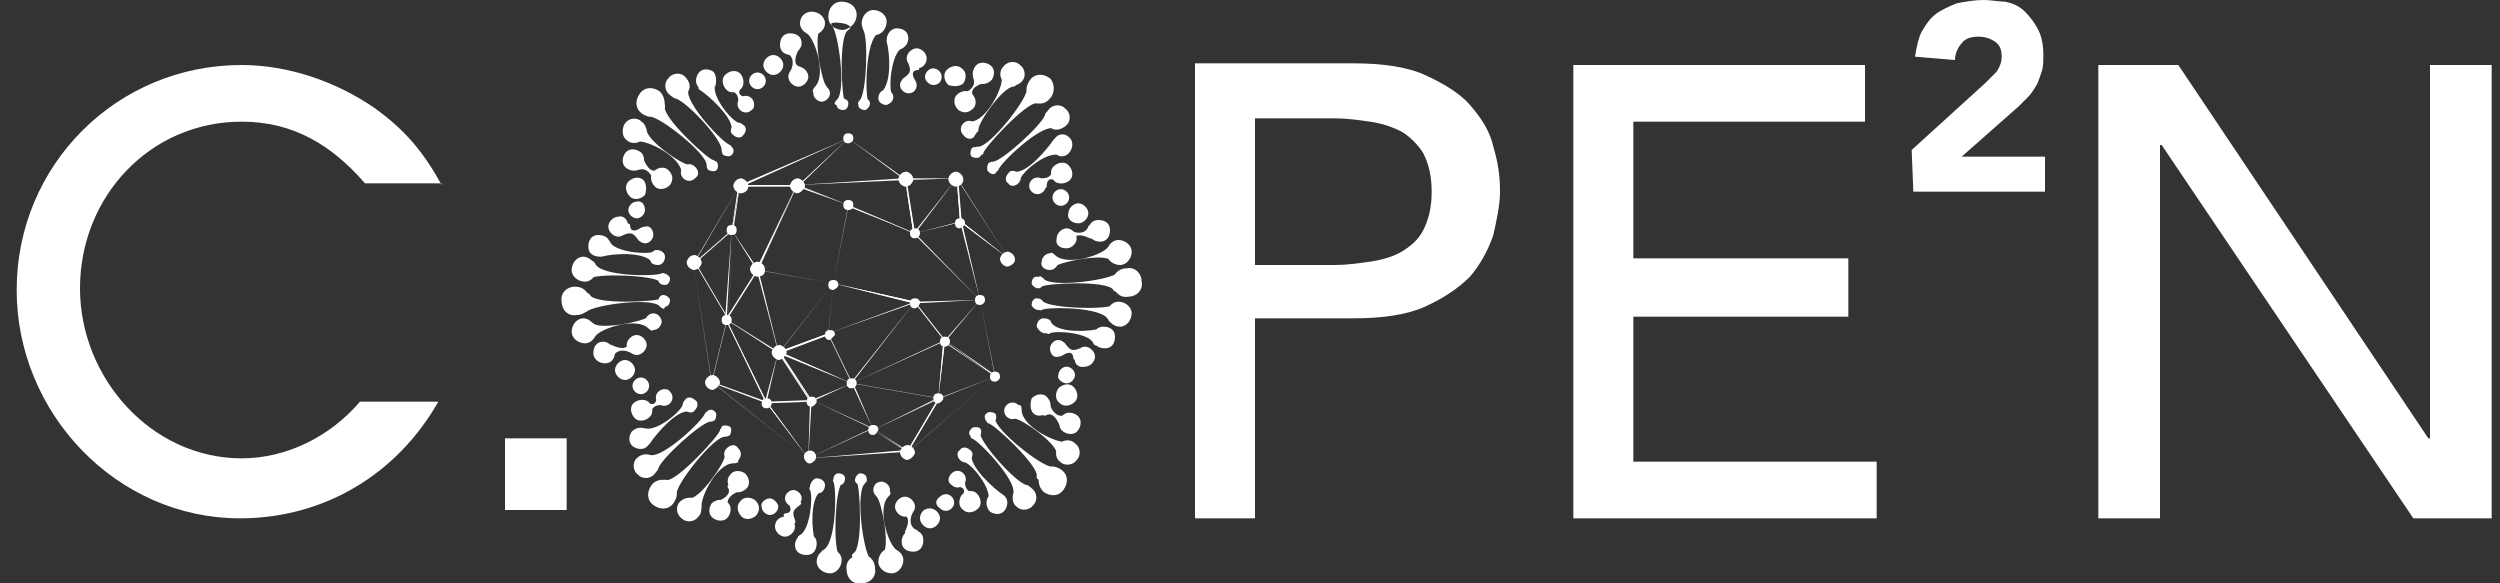 <?xml version="1.0" encoding="utf-8"?>
<!-- Generator: Adobe Illustrator 24.0.2, SVG Export Plug-In . SVG Version: 6.00 Build 0)  -->
<svg version="1.1" id="Layer_1" xmlns="http://www.w3.org/2000/svg" xmlns:xlink="http://www.w3.org/1999/xlink" x="0px" y="0px"
	 viewBox="0 0 150 35" style="enable-background:new 0 0 150 35;" xml:space="preserve">
<rect x="0" y="0" width="150" height="35" fill="#333333" stroke="none"/>
<style type="text/css">
	.st0{fill:#FFFFFF;}
</style>
<path class="st0" d="M50.6,1.8c-0.5,0-0.9-0.3-0.9-0.8c0-0.5,0.3-0.9,0.8-0.9c0.5,0,0.9,0.3,0.9,0.8C51.4,1.3,51.1,1.7,50.6,1.8z
	 M53.2,1.3c0-0.4-0.4-0.7-0.8-0.7c-0.4,0-0.7,0.4-0.7,0.8c0,0.4,0.4,0.7,0.8,0.7C52.9,2.1,53.2,1.7,53.2,1.3z M49.5,1.4
	c0-0.4-0.4-0.7-0.8-0.7C48.3,0.7,48,1,48,1.4c0,0.4,0.4,0.7,0.8,0.7C49.1,2.1,49.5,1.8,49.5,1.4z M54.5,2.3c0-0.4-0.3-0.6-0.7-0.6
	c-0.3,0-0.6,0.3-0.6,0.7c0,0.4,0.3,0.6,0.7,0.6C54.3,2.9,54.5,2.6,54.5,2.3z M48.1,2.6c0-0.4-0.3-0.6-0.7-0.6
	c-0.4,0-0.6,0.3-0.6,0.7c0,0.4,0.3,0.6,0.7,0.6C47.8,3.2,48.1,2.9,48.1,2.6z M55.6,3.5c0-0.3-0.3-0.6-0.6-0.6
	c-0.3,0-0.6,0.3-0.6,0.6c0,0.3,0.3,0.6,0.6,0.6C55.4,4.1,55.6,3.8,55.6,3.5z M47,3.9c0-0.3-0.3-0.6-0.6-0.6c-0.3,0-0.6,0.3-0.6,0.6
	c0,0.3,0.3,0.6,0.6,0.6C46.7,4.5,47,4.2,47,3.9z M48.5,4.6c0-0.3-0.3-0.6-0.6-0.6c-0.3,0-0.6,0.3-0.6,0.6c0,0.3,0.3,0.6,0.6,0.6
	C48.2,5.2,48.5,4.9,48.5,4.6z M56.5,4.6c0-0.3-0.3-0.5-0.5-0.5c-0.3,0-0.5,0.3-0.5,0.5c0,0.3,0.3,0.5,0.5,0.5
	C56.3,5.1,56.5,4.9,56.5,4.6z M49.8,5.6c0-0.3-0.3-0.5-0.5-0.5c-0.3,0-0.5,0.3-0.5,0.5c0,0.3,0.3,0.5,0.5,0.5
	C49.5,6.1,49.8,5.9,49.8,5.6z M55,5.1c0-0.3-0.3-0.5-0.5-0.5c-0.3,0-0.5,0.3-0.5,0.5c0,0.3,0.3,0.5,0.5,0.5C54.8,5.6,55,5.4,55,5.1z
	 M53.6,5.8c0-0.2-0.2-0.4-0.5-0.4c-0.2,0-0.4,0.2-0.4,0.5c0,0.2,0.2,0.4,0.5,0.4C53.4,6.2,53.6,6.1,53.6,5.8z M50.9,6.2
	c0-0.2-0.2-0.3-0.4-0.3c-0.2,0-0.3,0.2-0.3,0.4s0.2,0.3,0.4,0.3S50.9,6.4,50.9,6.2z M52.2,6.2c0-0.2-0.2-0.3-0.4-0.3
	c-0.2,0-0.3,0.2-0.3,0.4s0.2,0.3,0.4,0.3C52,6.6,52.2,6.4,52.2,6.2z M47.2,3.2c0.5,0.2,0.4,0.8,0.2,1.1C47.2,4.5,48.4,4.1,48,4
	c-0.5-0.1-0.2-0.8-0.1-1C48.1,2.7,46.7,3,47.2,3.2z M48.4,2c0.5,0.3,1.2,2.5,0.5,3.2c-0.6,0.7,1,0.3,0.7,0c-0.3-0.3-0.8-2.9-0.4-3.4
	C49.7,1.4,48,1.8,48.4,2z M49.9,1.5c0.4,0.4,0.9,4,0.3,4.5c-0.5,0.5,0.7,0.3,0.5,0.1c-0.2-0.2-0.4-4,0.2-4.3
	C51.5,1.4,49.6,1.2,49.9,1.5z M51.8,1.8C52.1,2.3,52,5.5,51.6,6c-0.5,0.5,0.7,0.4,0.5,0.1S51.9,2.4,52.7,2
	C53.5,1.7,51.4,1.1,51.8,1.8z M53.2,2.5c0.2,0.7,0.3,2.5-0.3,3c-0.6,0.5,0.9,0.5,0.6,0.1c-0.2-0.4,0-2.4,0.6-2.7
	C54.7,2.6,53.1,2,53.2,2.5z M54.5,3.8c0.2,0.5,0.1,0.6-0.3,0.9s0.9,0.3,0.7,0.1c-0.2-0.3-0.2-0.6,0.2-0.6
	C55.4,4.1,54.3,3.2,54.5,3.8z M50.8,34.2c0,0.5,0.4,0.9,0.9,0.8c0.5,0,0.9-0.4,0.8-0.9c0-0.5-0.4-0.9-0.9-0.8
	C51.1,33.3,50.7,33.7,50.8,34.2z M49,33.7c0,0.4,0.4,0.7,0.8,0.7c0.4,0,0.7-0.4,0.7-0.8c0-0.4-0.4-0.7-0.8-0.7
	C49.3,33,49,33.3,49,33.7z M52.7,33.7c0,0.4,0.4,0.7,0.8,0.7c0.4,0,0.7-0.4,0.7-0.8c0-0.4-0.4-0.7-0.8-0.7
	C53,32.9,52.7,33.3,52.7,33.7z M47.7,32.7c0,0.4,0.3,0.6,0.7,0.6c0.4,0,0.6-0.3,0.6-0.7c0-0.4-0.3-0.6-0.7-0.6
	C47.9,32.1,47.7,32.4,47.7,32.7z M54.1,32.5c0,0.4,0.3,0.6,0.7,0.6c0.4,0,0.6-0.3,0.6-0.7c0-0.4-0.3-0.6-0.7-0.6
	C54.4,31.8,54.1,32.1,54.1,32.5z M46.5,31.6c0,0.3,0.3,0.6,0.6,0.6c0.3,0,0.6-0.3,0.6-0.6c0-0.3-0.3-0.6-0.6-0.6
	S46.5,31.2,46.5,31.6z M55.2,31.1c0,0.3,0.3,0.6,0.6,0.6c0.3,0,0.6-0.3,0.6-0.6c0-0.3-0.3-0.6-0.6-0.6
	C55.4,30.5,55.2,30.8,55.2,31.1z M53.7,30.4c0,0.3,0.3,0.6,0.6,0.6c0.3,0,0.6-0.3,0.6-0.6c0-0.3-0.3-0.6-0.6-0.6
	S53.7,30.1,53.7,30.4z M45.7,30.4c0,0.3,0.3,0.5,0.5,0.5c0.3,0,0.5-0.3,0.5-0.5s-0.3-0.5-0.5-0.5C45.9,29.9,45.6,30.2,45.7,30.4z
	 M52.4,29.4c0,0.3,0.3,0.5,0.5,0.5c0.3,0,0.5-0.3,0.5-0.5c0-0.3-0.3-0.5-0.5-0.5C52.6,28.9,52.4,29.1,52.4,29.4z M47.1,29.9
	c0,0.3,0.3,0.5,0.5,0.5c0.3,0,0.5-0.3,0.5-0.5c0-0.3-0.3-0.5-0.5-0.5C47.4,29.4,47.1,29.6,47.1,29.9z M48.6,29.2
	c0,0.2,0.2,0.4,0.5,0.4c0.2,0,0.4-0.2,0.4-0.5c0-0.2-0.2-0.4-0.5-0.4C48.8,28.7,48.6,29,48.6,29.2z M51.3,28.8
	c0,0.2,0.2,0.3,0.4,0.3c0.2,0,0.3-0.2,0.3-0.4c0-0.2-0.2-0.3-0.4-0.3C51.5,28.4,51.3,28.6,51.3,28.8z M50,28.8
	c0,0.2,0.2,0.3,0.4,0.3s0.3-0.2,0.3-0.4c0-0.2-0.2-0.3-0.4-0.3C50.1,28.4,50,28.6,50,28.8z M55,31.8c-0.5-0.2-0.4-0.8-0.2-1.1
	c0.2-0.3-1.1,0.1-0.6,0.2c0.5,0.1,0.2,0.8,0.1,1S55.4,32,55,31.8z M53.8,33c-0.5-0.3-1.2-2.5-0.5-3.2c0.6-0.6-1-0.3-0.7,0
	c0.3,0.3,0.8,2.9,0.4,3.4C52.5,33.6,54.1,33.2,53.8,33z M52.2,33.5c-0.4-0.4-0.9-4-0.3-4.5c0.5-0.5-0.7-0.3-0.5-0.1
	c0.2,0.2,0.4,4-0.2,4.3C50.7,33.6,52.6,33.8,52.2,33.5z M50.3,33.2c-0.3-0.5-0.2-3.7,0.2-4.2c0.5-0.5-0.7-0.4-0.5-0.1
	c0.2,0.3,0.2,3.7-0.6,4.1C48.7,33.4,50.8,33.9,50.3,33.2z M48.9,32.5c-0.2-0.7-0.3-2.5,0.3-3c0.6-0.5-0.9-0.5-0.6-0.1
	c0.2,0.4,0,2.4-0.6,2.7C47.4,32.4,49.1,33,48.9,32.5z M47.7,31.2c-0.2-0.5-0.1-0.6,0.3-0.9c0.4-0.3-0.9-0.3-0.7-0.1
	c0.2,0.3,0.2,0.6-0.2,0.6C46.7,31,47.9,31.8,47.7,31.2z M34.5,17.2c-0.5,0-0.9,0.4-0.8,0.9c0,0.5,0.4,0.9,0.9,0.8
	c0.5,0,0.9-0.4,0.8-0.9C35.3,17.5,35,17.2,34.5,17.2z M35,15.4c-0.4,0-0.7,0.4-0.7,0.8c0,0.4,0.4,0.7,0.8,0.7c0.4,0,0.7-0.4,0.7-0.8
	C35.7,15.7,35.3,15.4,35,15.4z M35,19.1c-0.4,0-0.7,0.4-0.7,0.8c0,0.4,0.4,0.7,0.8,0.7c0.4,0,0.7-0.4,0.7-0.8
	C35.7,19.5,35.4,19.1,35,19.1z M35.9,14.1c-0.4,0-0.6,0.3-0.6,0.7c0,0.4,0.3,0.6,0.7,0.6c0.4,0,0.6-0.3,0.6-0.7
	C36.6,14.3,36.3,14.1,35.9,14.1z M36.2,20.5c-0.4,0-0.6,0.3-0.6,0.7c0,0.3,0.3,0.6,0.7,0.6c0.4,0,0.6-0.3,0.6-0.7
	C36.8,20.8,36.5,20.5,36.2,20.5z M37.1,13c-0.3,0-0.6,0.3-0.6,0.6c0,0.3,0.3,0.6,0.6,0.6c0.3,0,0.6-0.3,0.6-0.6
	C37.7,13.2,37.4,12.9,37.1,13z M37.5,21.6c-0.3,0-0.6,0.3-0.6,0.6c0,0.3,0.3,0.6,0.6,0.6c0.3,0,0.6-0.3,0.6-0.6
	C38.1,21.9,37.8,21.6,37.5,21.6z M38.2,20.1c-0.3,0-0.6,0.3-0.6,0.6c0,0.3,0.3,0.6,0.6,0.6c0.3,0,0.6-0.3,0.6-0.6
	C38.8,20.4,38.5,20.1,38.2,20.1z M38.2,12.1c-0.3,0-0.5,0.3-0.5,0.5c0,0.3,0.3,0.5,0.5,0.5c0.3,0,0.5-0.3,0.5-0.5
	C38.7,12.3,38.5,12,38.2,12.1z M39.2,18.8c-0.3,0-0.5,0.3-0.5,0.5c0,0.3,0.3,0.5,0.5,0.5c0.3,0,0.5-0.3,0.5-0.5
	C39.7,19.1,39.5,18.8,39.2,18.8z M38.7,13.6c-0.3,0-0.5,0.3-0.5,0.5c0,0.3,0.3,0.5,0.5,0.5c0.3,0,0.5-0.3,0.5-0.5
	C39.2,13.8,39,13.5,38.7,13.6z M39.4,15c-0.2,0-0.4,0.2-0.4,0.5s0.2,0.4,0.5,0.4c0.2,0,0.4-0.2,0.4-0.5C39.9,15.2,39.7,15,39.4,15z
	 M39.8,17.7c-0.2,0-0.3,0.2-0.3,0.4c0,0.2,0.2,0.3,0.4,0.3s0.3-0.2,0.3-0.4C40.2,17.9,40,17.7,39.8,17.7z M39.8,16.4
	c-0.2,0-0.3,0.2-0.3,0.4c0,0.2,0.2,0.3,0.4,0.3s0.3-0.2,0.3-0.4C40.2,16.6,40,16.4,39.8,16.4z M36.8,21.4c0.2-0.5,0.8-0.4,1.1-0.2
	c0.3,0.2-0.1-1.1-0.2-0.6s-0.8,0.2-1,0.1C36.4,20.5,36.7,21.9,36.8,21.4z M35.7,20.2c0.3-0.5,2.5-1.2,3.2-0.5c0.6,0.6,0.3-1,0-0.7
	c-0.3,0.3-2.9,0.8-3.3,0.4C35,18.9,35.4,20.6,35.7,20.2z M35.2,18.7c0.4-0.4,4-0.9,4.4-0.3c0.5,0.5,0.3-0.7,0.1-0.5
	c-0.2,0.2-4,0.4-4.3-0.2C35,17.1,34.8,19,35.2,18.7z M35.4,16.7c0.5-0.3,3.7-0.2,4.2,0.2c0.5,0.5,0.4-0.7,0.1-0.5s-3.7,0.2-4-0.6
	C35.3,15.1,34.7,17.2,35.4,16.7z M36.1,15.4c0.7-0.2,2.5-0.3,3,0.3c0.5,0.6,0.5-0.9,0.1-0.6c-0.4,0.2-2.4,0-2.6-0.6
	C36.3,13.9,35.6,15.5,36.1,15.4z M37.4,14.1c0.5-0.2,0.6-0.1,0.9,0.3c0.3,0.4,0.3-0.9,0.1-0.7c-0.3,0.2-0.6,0.2-0.6-0.2
	C37.7,13.1,36.9,14.3,37.4,14.1z M67.7,17.8c0.5,0,0.9-0.4,0.8-0.9c0-0.5-0.4-0.9-0.9-0.8c-0.5,0-0.9,0.4-0.8,0.9
	C66.8,17.5,67.2,17.9,67.7,17.8z M67.2,19.6c0.4,0,0.7-0.4,0.7-0.8c0-0.4-0.4-0.7-0.8-0.7c-0.4,0-0.7,0.4-0.7,0.8
	C66.5,19.3,66.8,19.6,67.2,19.6z M67.2,15.9c0.4,0,0.7-0.4,0.7-0.8c0-0.4-0.4-0.7-0.8-0.7c-0.4,0-0.7,0.4-0.7,0.8
	C66.4,15.6,66.8,15.9,67.2,15.9z M66.3,20.9c0.4,0,0.6-0.3,0.6-0.7c0-0.4-0.3-0.6-0.7-0.6c-0.4,0-0.6,0.3-0.6,0.7
	C65.6,20.7,65.9,20.9,66.3,20.9z M66,14.5c0.4,0,0.6-0.3,0.6-0.7c0-0.4-0.3-0.6-0.7-0.6c-0.4,0-0.6,0.3-0.6,0.7
	C65.3,14.2,65.6,14.5,66,14.5z M65.1,22c0.3,0,0.6-0.3,0.6-0.6c0-0.3-0.3-0.6-0.6-0.6c-0.3,0-0.6,0.3-0.6,0.6
	C64.4,21.8,64.7,22.1,65.1,22z M64.7,13.4c0.3,0,0.6-0.3,0.6-0.6c0-0.3-0.3-0.6-0.6-0.6c-0.3,0-0.6,0.3-0.6,0.6
	C64,13.1,64.3,13.4,64.7,13.4z M64,14.9c0.3,0,0.6-0.3,0.6-0.6c0-0.3-0.3-0.6-0.6-0.6c-0.3,0-0.6,0.3-0.6,0.6
	C63.3,14.7,63.6,14.9,64,14.9z M64,23c0.3,0,0.5-0.3,0.5-0.5c0-0.3-0.3-0.5-0.5-0.5c-0.3,0-0.5,0.3-0.5,0.5C63.4,22.7,63.7,23,64,23
	z M63,16.2c0.3,0,0.5-0.3,0.5-0.5c0-0.3-0.3-0.5-0.5-0.5c-0.3,0-0.5,0.3-0.5,0.5C62.4,16,62.7,16.2,63,16.2z M63.5,21.4
	c0.3,0,0.5-0.3,0.5-0.5c0-0.3-0.3-0.5-0.5-0.5c-0.3,0-0.5,0.3-0.5,0.5C63,21.2,63.2,21.5,63.5,21.4z M62.7,20c0.2,0,0.4-0.2,0.4-0.5
	s-0.2-0.4-0.5-0.4c-0.2,0-0.4,0.2-0.4,0.5C62.3,19.8,62.5,20,62.7,20z M62.3,17.3c0.2,0,0.3-0.2,0.3-0.4c0-0.2-0.2-0.3-0.4-0.3
	s-0.3,0.2-0.3,0.4C61.9,17.1,62.1,17.3,62.3,17.3z M62.3,18.6c0.2,0,0.3-0.2,0.3-0.4c0-0.2-0.2-0.3-0.4-0.3s-0.3,0.2-0.3,0.4
	C61.9,18.4,62.1,18.6,62.3,18.6z M65.3,13.6c-0.2,0.5-0.8,0.4-1.1,0.2c-0.3-0.2,0.1,1.1,0.2,0.6c0.1-0.5,0.8-0.2,1-0.1
	C65.8,14.5,65.5,13.1,65.3,13.6z M66.5,14.8c-0.3,0.5-2.5,1.2-3.2,0.5c-0.6-0.6-0.3,1,0,0.7c0.3-0.3,2.9-0.8,3.3-0.4
	C67.1,16.1,66.8,14.4,66.5,14.8z M67,16.4c-0.4,0.4-4,0.9-4.4,0.3c-0.5-0.5-0.3,0.7-0.1,0.5c0.2-0.2,4-0.4,4.3,0.2
	C67.1,17.9,67.4,16,67,16.4z M66.8,18.3c-0.5,0.3-3.7,0.2-4.2-0.2s-0.4,0.7-0.1,0.5c0.3-0.2,3.7-0.2,4,0.6
	C66.9,19.9,67.4,17.8,66.8,18.3z M66.1,19.7c-0.7,0.2-2.5,0.3-3-0.3c-0.5-0.6-0.5,0.9-0.1,0.6c0.4-0.2,2.4,0,2.6,0.6
	C65.9,21.2,66.6,19.5,66.1,19.7z M64.8,20.9c-0.5,0.2-0.6,0.1-0.9-0.3c-0.3-0.4-0.3,0.9-0.1,0.7c0.3-0.2,0.6-0.2,0.6,0.2
	C64.5,21.9,65.3,20.7,64.8,20.9z M63,5.9C63.3,5.6,63.3,5,63,4.7c-0.4-0.3-0.9-0.3-1.2,0.1c-0.3,0.4-0.3,0.9,0.1,1.2
	C62.2,6.3,62.7,6.3,63,5.9z M64,7.5c0.3-0.3,0.2-0.8-0.1-1c-0.3-0.3-0.8-0.2-1,0.1c-0.3,0.3-0.2,0.8,0.1,1C63.2,7.9,63.7,7.8,64,7.5
	z M61.3,4.9c0.3-0.3,0.2-0.8-0.1-1c-0.3-0.3-0.8-0.2-1,0.1c-0.3,0.3-0.2,0.8,0.1,1C60.6,5.2,61,5.2,61.3,4.9z M64.2,9.1
	c0.2-0.3,0.2-0.7-0.1-0.9C63.9,8,63.5,8,63.3,8.3C63,8.6,63,9,63.3,9.2C63.6,9.5,64,9.4,64.2,9.1z M59.5,4.8
	c0.2-0.3,0.2-0.7-0.1-0.9c-0.3-0.2-0.7-0.2-0.9,0.1c-0.2,0.3-0.2,0.7,0.1,0.9C58.8,5.1,59.2,5.1,59.5,4.8z M64.2,10.8
	c0.2-0.2,0.2-0.6-0.1-0.9c-0.2-0.2-0.6-0.2-0.9,0.1c-0.2,0.2-0.2,0.6,0.1,0.9C63.6,11.1,64,11,64.2,10.8z M57.8,5
	C58,4.7,58,4.3,57.7,4.1c-0.2-0.2-0.6-0.2-0.9,0.1c-0.2,0.2-0.2,0.6,0.1,0.9C57.2,5.2,57.6,5.2,57.8,5z M58.4,6.5
	c0.2-0.2,0.2-0.6-0.1-0.9c-0.2-0.2-0.6-0.2-0.9,0.1c-0.2,0.2-0.2,0.6,0.1,0.9C57.8,6.8,58.1,6.8,58.4,6.5z M64,12.2
	c0.2-0.2,0.2-0.5,0-0.7c-0.2-0.2-0.5-0.2-0.7,0c-0.2,0.2-0.2,0.5,0,0.7C63.5,12.4,63.8,12.4,64,12.2z M58.5,8.1
	c0.2-0.2,0.2-0.5,0-0.7c-0.2-0.2-0.5-0.2-0.7,0c-0.2,0.2-0.2,0.5,0,0.7C58,8.4,58.4,8.4,58.5,8.1z M62.6,11.5c0.2-0.2,0.2-0.5,0-0.7
	c-0.2-0.2-0.5-0.2-0.7,0c-0.2,0.2-0.2,0.5,0,0.7C62.1,11.7,62.4,11.7,62.6,11.5z M61.1,11c0.2-0.2,0.2-0.5,0-0.6
	c-0.2-0.2-0.5-0.2-0.6,0c-0.2,0.2-0.2,0.5,0,0.6C60.6,11.2,60.9,11.2,61.1,11z M58.8,9.4C59,9.2,59,9,58.8,8.9
	c-0.2-0.1-0.4-0.1-0.5,0c-0.1,0.2-0.1,0.4,0,0.5C58.5,9.5,58.7,9.5,58.8,9.4z M59.8,10.3c0.1-0.2,0.1-0.4,0-0.5
	c-0.2-0.1-0.4-0.1-0.5,0c-0.1,0.2-0.1,0.4,0,0.5C59.5,10.5,59.7,10.5,59.8,10.3z M58.4,4.7c0.2,0.5-0.3,0.8-0.6,0.9
	c-0.3,0.1,0.9,0.7,0.6,0.2C58.1,5.3,58.8,5,59.1,5C59.4,4.9,58.2,4.2,58.4,4.7z M60.1,4.7c0.1,0.5-0.9,2.6-1.9,2.6
	c-0.9,0,0.5,1,0.5,0.5c0-0.5,1.5-2.6,2.1-2.6C61.4,5.1,60,4.2,60.1,4.7z M61.6,5.4c0,0.6-2.2,3.4-2.9,3.4c-0.7,0,0.3,0.7,0.3,0.4
	c0-0.3,2.6-3.1,3.2-3C62.7,6.4,61.6,4.9,61.6,5.4z M62.7,6.9c-0.2,0.6-2.5,2.7-3.1,2.8c-0.7,0,0.2,0.8,0.3,0.5
	c0.1-0.4,2.5-2.7,3.3-2.5C63.9,8,62.9,6.1,62.7,6.9z M63.2,8.4c-0.4,0.6-1.6,2-2.3,1.9c-0.8-0.1,0.2,1,0.3,0.5
	c0.1-0.5,1.6-1.7,2.3-1.5C64.1,9.6,63.5,7.9,63.2,8.4z M63.2,10.2c-0.2,0.5-0.4,0.5-0.9,0.5s0.4,0.9,0.5,0.5c0-0.4,0.2-0.6,0.6-0.3
	C63.6,11.1,63.4,9.7,63.2,10.2z M39.1,29.1c-0.3,0.4-0.3,0.9,0.1,1.2c0.4,0.3,0.9,0.3,1.2-0.1c0.3-0.4,0.3-0.9-0.1-1.2
	C40,28.7,39.4,28.7,39.1,29.1z M38.2,27.5c-0.3,0.3-0.2,0.8,0.1,1c0.3,0.3,0.8,0.2,1-0.1c0.3-0.3,0.2-0.8-0.1-1
	C38.9,27.2,38.5,27.2,38.2,27.5z M40.8,30.1c-0.3,0.3-0.2,0.8,0.1,1c0.3,0.3,0.8,0.2,1-0.1c0.3-0.3,0.2-0.8-0.1-1
	C41.6,29.8,41.1,29.8,40.8,30.1z M37.9,25.9c-0.2,0.3-0.2,0.7,0.1,0.9c0.3,0.2,0.7,0.2,0.9-0.1c0.2-0.3,0.2-0.7-0.1-0.9
	C38.6,25.6,38.2,25.6,37.9,25.9z M42.7,30.2c-0.2,0.3-0.2,0.7,0.1,0.9c0.3,0.2,0.7,0.2,0.9-0.1c0.2-0.3,0.2-0.7-0.1-0.9
	C43.3,29.9,42.9,30,42.7,30.2z M38,24.2c-0.2,0.2-0.2,0.6,0.1,0.9c0.2,0.2,0.6,0.2,0.9-0.1c0.2-0.2,0.2-0.6-0.1-0.9
	C38.6,23.9,38.2,24,38,24.2z M44.4,30.1c-0.2,0.2-0.2,0.6,0.1,0.9c0.2,0.2,0.6,0.2,0.9-0.1c0.2-0.3,0.2-0.6-0.1-0.9
	C45,29.8,44.6,29.8,44.4,30.1z M43.8,28.5c-0.2,0.2-0.2,0.6,0.1,0.9c0.2,0.2,0.6,0.2,0.9-0.1c0.2-0.2,0.2-0.6-0.1-0.9
	C44.4,28.2,44,28.2,43.8,28.5z M38.1,22.8c-0.2,0.2-0.2,0.5,0,0.7c0.2,0.2,0.5,0.2,0.7,0s0.2-0.5,0-0.7
	C38.6,22.6,38.3,22.6,38.1,22.8z M43.6,26.9c-0.2,0.2-0.2,0.5,0,0.7c0.2,0.2,0.5,0.2,0.7,0s0.2-0.5,0-0.7
	C44.1,26.6,43.8,26.7,43.6,26.9z M39.5,23.5c-0.2,0.2-0.2,0.5,0,0.7c0.2,0.2,0.5,0.2,0.7,0c0.2-0.2,0.2-0.5,0-0.7
	C40.1,23.3,39.7,23.3,39.5,23.5z M41.1,24c-0.2,0.2-0.2,0.5,0,0.6c0.2,0.2,0.5,0.2,0.6,0c0.2-0.2,0.2-0.5,0-0.6
	C41.5,23.8,41.2,23.8,41.1,24z M43.3,25.6c-0.1,0.2-0.1,0.4,0,0.5c0.2,0.1,0.4,0.1,0.5,0c0.1-0.2,0.1-0.4,0-0.5
	C43.6,25.5,43.4,25.5,43.3,25.6z M42.4,24.7c-0.1,0.2-0.1,0.4,0,0.5c0.2,0.1,0.4,0.1,0.5,0c0.1-0.2,0.1-0.4,0-0.5
	C42.7,24.5,42.5,24.6,42.4,24.7z M43.7,30.4c-0.2-0.5,0.3-0.8,0.6-0.9c0.3-0.1-0.9-0.7-0.6-0.2c0.2,0.4-0.4,0.7-0.7,0.8
	C42.8,30.1,43.9,30.8,43.7,30.4z M42.1,30.4c-0.1-0.5,0.9-2.6,1.9-2.6c0.9,0-0.5-1-0.5-0.5c0,0.5-1.5,2.6-2.1,2.6
	C40.7,29.9,42.2,30.8,42.1,30.4z M40.6,29.6c0-0.6,2.2-3.4,2.9-3.4c0.7,0-0.3-0.7-0.3-0.4c0,0.3-2.6,3.1-3.2,3
	C39.4,28.6,40.6,30.1,40.6,29.6z M39.5,28.1c0.2-0.6,2.5-2.7,3.1-2.8c0.7,0-0.2-0.8-0.3-0.5c-0.1,0.4-2.5,2.7-3.3,2.5
	C38.2,27,39.3,28.9,39.5,28.1z M39,26.6c0.4-0.6,1.6-2,2.3-1.9c0.8,0.1-0.2-1-0.3-0.5c-0.1,0.5-1.6,1.7-2.3,1.5
	C38,25.5,38.7,27.1,39,26.6z M39,24.8c0.2-0.5,0.4-0.5,0.9-0.5c0.5,0-0.4-0.9-0.5-0.5c0,0.4-0.2,0.6-0.6,0.3
	C38.5,23.9,38.8,25.3,39,24.8z M39.6,5.5c-0.4-0.3-0.9-0.3-1.2,0.1c-0.3,0.4-0.3,0.9,0.1,1.2c0.4,0.3,0.9,0.3,1.2-0.1
	C40,6.4,39.9,5.8,39.6,5.5z M41.1,4.6c-0.3-0.3-0.8-0.2-1,0.1c-0.3,0.3-0.2,0.8,0.1,1c0.3,0.3,0.8,0.2,1-0.1
	C41.5,5.3,41.4,4.9,41.1,4.6z M38.5,7.3c-0.3-0.3-0.8-0.2-1,0.1s-0.2,0.8,0.1,1c0.3,0.3,0.8,0.2,1-0.1C38.9,8,38.8,7.5,38.5,7.3z
	 M42.8,4.3c-0.3-0.2-0.7-0.2-0.9,0.1c-0.2,0.3-0.2,0.7,0.1,0.9c0.3,0.2,0.7,0.2,0.9-0.1C43,5,43,4.5,42.8,4.3z M38.4,9.1
	c-0.3-0.2-0.7-0.2-0.9,0.1c-0.2,0.3-0.2,0.7,0.1,0.9c0.3,0.2,0.7,0.2,0.9-0.1C38.7,9.7,38.7,9.3,38.4,9.1z M44.4,4.4
	c-0.2-0.2-0.6-0.2-0.9,0.1c-0.2,0.2-0.2,0.6,0.1,0.9c0.2,0.2,0.6,0.2,0.9-0.1C44.7,5,44.6,4.6,44.4,4.4z M38.6,10.8
	c-0.2-0.2-0.6-0.2-0.9,0.1c-0.2,0.2-0.2,0.6,0.1,0.9c0.2,0.2,0.6,0.2,0.9-0.1C38.8,11.4,38.8,11,38.6,10.8z M40.1,10.2
	c-0.2-0.2-0.6-0.2-0.9,0.1c-0.2,0.2-0.2,0.6,0.1,0.9c0.2,0.2,0.6,0.2,0.9-0.1C40.4,10.8,40.4,10.5,40.1,10.2z M45.8,4.5
	c-0.2-0.2-0.5-0.2-0.7,0c-0.2,0.2-0.2,0.5,0,0.7c0.2,0.2,0.5,0.2,0.7,0C46,5,46,4.7,45.8,4.5z M41.7,10c-0.2-0.2-0.5-0.2-0.7,0
	c-0.2,0.2-0.2,0.5,0,0.7c0.2,0.2,0.5,0.2,0.7,0C42,10.5,41.9,10.2,41.7,10z M45.1,5.9c-0.2-0.2-0.5-0.2-0.7,0
	c-0.2,0.2-0.2,0.5,0,0.7c0.2,0.2,0.5,0.2,0.7,0C45.3,6.5,45.3,6.1,45.1,5.9z M44.6,7.5c-0.2-0.2-0.5-0.2-0.6,0
	c-0.2,0.2-0.2,0.5,0,0.6c0.2,0.2,0.5,0.2,0.6,0C44.8,7.9,44.8,7.6,44.6,7.5z M43,9.7c-0.2-0.1-0.4-0.1-0.5,0c-0.1,0.2-0.1,0.4,0,0.5
	c0.2,0.1,0.4,0.1,0.5,0C43.1,10.1,43.1,9.8,43,9.7z M43.9,8.8c-0.2-0.1-0.4-0.1-0.5,0c-0.1,0.2-0.1,0.4,0,0.5c0.2,0.1,0.4,0.1,0.5,0
	C44.1,9.1,44,8.9,43.9,8.8z M38.3,10.2c0.5-0.2,0.8,0.3,0.9,0.6c0.1,0.3,0.7-0.9,0.2-0.6c-0.4,0.2-0.7-0.4-0.8-0.7
	C38.5,9.2,37.8,10.4,38.3,10.2z M38.3,8.5c0.5-0.1,2.6,0.9,2.6,1.9c0,0.9,1-0.5,0.5-0.5c-0.5,0-2.6-1.5-2.6-2.1
	C38.7,7.1,37.8,8.6,38.3,8.5z M39,7c0.6,0,3.4,2.2,3.4,2.9c0,0.7,0.7-0.3,0.4-0.3c-0.3,0-3.1-2.6-2.9-3.2C40,5.8,38.5,7,39,7z
	 M40.5,5.9C41.1,6,43.3,8.3,43.3,9c0,0.7,0.8-0.2,0.5-0.3c-0.4-0.1-2.7-2.5-2.5-3.3C41.6,4.6,39.8,5.7,40.5,5.9z M42,5.4
	c0.6,0.4,1.9,1.6,1.9,2.3c-0.1,0.8,1-0.2,0.5-0.3c-0.5-0.1-1.7-1.6-1.5-2.3C43.2,4.4,41.5,5.1,42,5.4z M43.8,5.4
	c0.5,0.2,0.5,0.4,0.5,0.9s0.9-0.4,0.5-0.5c-0.4,0-0.6-0.2-0.3-0.6C44.7,4.9,43.3,5.2,43.8,5.4z M62.6,29.5c0.4,0.3,0.9,0.3,1.2-0.1
	c0.3-0.4,0.3-0.9-0.1-1.2c-0.4-0.3-0.9-0.3-1.2,0.1C62.2,28.7,62.3,29.2,62.6,29.5z M61,30.4c0.3,0.3,0.8,0.2,1-0.1
	c0.3-0.3,0.2-0.8-0.1-1c-0.3-0.3-0.8-0.2-1,0.1C60.7,29.7,60.7,30.2,61,30.4z M63.6,27.7c0.3,0.3,0.8,0.2,1-0.1
	c0.3-0.3,0.2-0.8-0.1-1c-0.3-0.3-0.8-0.2-1,0.1C63.3,27,63.3,27.5,63.6,27.7z M59.4,30.7c0.3,0.2,0.7,0.2,0.9-0.1
	c0.2-0.3,0.2-0.7-0.1-0.9c-0.3-0.2-0.7-0.2-0.9,0.1C59.1,30.1,59.2,30.5,59.4,30.7z M63.8,25.9c0.3,0.2,0.7,0.2,0.9-0.1
	c0.2-0.3,0.2-0.7-0.1-0.9c-0.3-0.2-0.7-0.2-0.9,0.1C63.5,25.3,63.5,25.7,63.8,25.9z M57.8,30.6c0.2,0.2,0.6,0.2,0.9-0.1
	c0.2-0.2,0.2-0.6-0.1-0.9c-0.2-0.2-0.6-0.2-0.9,0.1C57.5,30,57.5,30.4,57.8,30.6z M63.6,24.2c0.2,0.2,0.6,0.2,0.9-0.1
	c0.2-0.2,0.2-0.6-0.1-0.9c-0.2-0.2-0.6-0.2-0.9,0.1C63.3,23.6,63.3,24,63.6,24.2z M62,24.8c0.2,0.2,0.6,0.2,0.9-0.1
	c0.2-0.2,0.2-0.6-0.1-0.9c-0.2-0.2-0.6-0.2-0.9,0.1C61.8,24.2,61.8,24.6,62,24.8z M56.4,30.5c0.2,0.2,0.5,0.2,0.7,0
	c0.2-0.2,0.2-0.5,0-0.7s-0.5-0.2-0.7,0C56.1,30,56.1,30.3,56.4,30.5z M60.4,25c0.2,0.2,0.5,0.2,0.7,0c0.2-0.2,0.2-0.5,0-0.7
	c-0.2-0.2-0.5-0.2-0.7,0C60.2,24.5,60.2,24.8,60.4,25z M57.1,29.1c0.2,0.2,0.5,0.2,0.7,0s0.2-0.5,0-0.7c-0.2-0.2-0.5-0.2-0.7,0
	S56.8,28.9,57.1,29.1z M57.6,27.6c0.2,0.2,0.5,0.2,0.6,0c0.2-0.2,0.2-0.5,0-0.6c-0.2-0.2-0.5-0.2-0.6,0
	C57.4,27.1,57.4,27.4,57.6,27.6z M59.2,25.3c0.2,0.1,0.4,0.1,0.5,0c0.1-0.2,0.1-0.4,0-0.5c-0.2-0.1-0.4-0.1-0.5,0
	C59,24.9,59.1,25.2,59.2,25.3z M58.3,26.2c0.2,0.1,0.4,0.1,0.5,0c0.1-0.2,0.1-0.4,0-0.5s-0.4-0.1-0.5,0
	C58.1,25.9,58.1,26.1,58.3,26.2z M63.9,24.9c-0.5,0.2-0.8-0.3-0.9-0.6c-0.1-0.3-0.7,0.9-0.2,0.6c0.4-0.2,0.7,0.4,0.8,0.7
	C63.6,25.8,64.3,24.7,63.9,24.9z M63.9,26.5c-0.5,0.1-2.6-0.9-2.6-1.9c0-0.9-1,0.5-0.5,0.5c0.5,0,2.6,1.5,2.6,2.1
	C63.4,27.9,64.3,26.4,63.9,26.5z M63.1,28c-0.6,0-3.4-2.2-3.4-2.9c0-0.7-0.7,0.3-0.4,0.3c0.3,0,3.1,2.6,2.9,3.2
	C62.2,29.2,63.6,28,63.1,28z M61.6,29.1C61,29,58.9,26.7,58.8,26c0-0.7-0.8,0.2-0.5,0.3c0.4,0.1,2.7,2.5,2.5,3.3
	C60.5,30.4,62.4,29.3,61.6,29.1z M60.2,29.7c-0.6-0.4-1.9-1.6-1.9-2.3c0.1-0.8-1,0.2-0.5,0.3c0.5,0.1,1.7,1.6,1.5,2.3
	C59,30.6,60.6,29.9,60.2,29.7z M58.4,29.6c-0.5-0.2-0.5-0.4-0.5-0.9c0-0.5-0.9,0.4-0.5,0.5c0.4,0,0.6,0.2,0.3,0.6
	C57.5,30.1,58.9,29.8,58.4,29.6z M26.5,11.1c-1.1-2-2.2-3.3-4-4.6c-2.3-1.6-5.2-2.6-8-2.6C7,3.9,1,9.9,1,17.4
	c0,7.4,6,13.7,13.4,13.7c5,0,9.4-2.6,11.9-7h-4.7c-1.8,2.1-4.4,3.4-7.1,3.4c-5.4,0-9.7-4.8-9.7-10.2c0-5.5,4.2-10,9.7-10
	c3.1,0,5.4,1.4,7.4,3.7H26.5z M34,30.6v-4.3h-3.7v4.3H34z M71.6,31.1h3.7v-12h5.9c1.7,0,3.2-0.2,4.3-0.7c1.1-0.5,2-1.1,2.7-1.8
	c0.6-0.7,1.1-1.6,1.4-2.5c0.2-0.9,0.4-1.8,0.4-2.6c0-0.9-0.1-1.7-0.4-2.7c-0.2-0.9-0.7-1.7-1.4-2.5c-0.6-0.7-1.6-1.3-2.7-1.8
	c-1.1-0.5-2.6-0.7-4.3-0.7h-9.5V31.1z M75.3,7.1h4.8c0.7,0,1.4,0.1,2.1,0.2c0.7,0.1,1.3,0.3,1.9,0.6c0.5,0.3,1,0.8,1.3,1.3
	c0.3,0.6,0.5,1.3,0.5,2.3s-0.2,1.7-0.5,2.3c-0.3,0.6-0.8,1-1.3,1.3c-0.5,0.3-1.2,0.5-1.9,0.6c-0.7,0.1-1.4,0.2-2.1,0.2h-4.8V7.1z
	 M94.4,31.1h18.2v-3.4H98v-8.7h12.9v-3.5H98V7.3h13.9V3.9H94.4L94.4,31.1L94.4,31.1z M114.8,11.5h7.9V9.4h-5l3.4-3
	c0.2-0.2,0.4-0.4,0.6-0.6c0.2-0.2,0.3-0.4,0.5-0.7c0.1-0.2,0.2-0.5,0.3-0.8c0.1-0.3,0.1-0.6,0.1-1c0-0.6-0.1-1.1-0.3-1.5
	c-0.2-0.4-0.5-0.8-0.8-1.1c-0.3-0.3-0.7-0.5-1.2-0.6C119.9,0.1,119.5,0,119,0c-0.5,0-1.1,0.1-1.6,0.2c-0.5,0.2-0.9,0.4-1.2,0.6
	c-0.4,0.3-0.6,0.6-0.9,1.1c-0.2,0.4-0.3,0.9-0.4,1.5l2.4,0.2c0-0.4,0.2-0.8,0.4-1c0.2-0.3,0.6-0.4,1-0.4c0.4,0,0.7,0.1,1,0.3
	c0.3,0.2,0.4,0.5,0.4,0.9c0,0.3-0.1,0.6-0.3,0.9c-0.2,0.2-0.5,0.5-0.7,0.7l-4.4,4L114.8,11.5L114.8,11.5z M125.9,31.1h3.7V8.7h0.1
	l15.1,22.4h4.7V3.9h-3.7v22.4h-0.1l-15-22.4h-4.8V31.1z"/>
<path class="st0" d="M50.9,8.3L50.9,8.3l3.4,2.5l3.1,0L50.9,8.3L50.9,8.3L50.9,8.3L50.9,8.3l6.5,2.5l-3,0L50.9,8.3L50.9,8.3
	L50.9,8.3z"/>
<path class="st0" d="M60.5,15.5l-2.8-2.2l-0.2-2.5L60.5,15.5l-3.1-4.8l0.2,2.6L60.5,15.5L60.5,15.5z"/>
<path class="st0" d="M59.7,22.6L58.8,18l1.7-2.5L59.7,22.6L59.7,22.6l0.8-7.1L58.8,18L59.7,22.6L59.7,22.6z"/>
<path class="st0" d="M48.5,27.5L48.5,27.5l3.9-1.8l2,1.3L48.5,27.5L48.5,27.5L48.5,27.5L48.5,27.5l6-0.4l-2.1-1.4L48.5,27.5
	L48.5,27.5L48.5,27.5z"/>
<path class="st0" d="M59.7,22.6l-3.4,1.3l-1.9,3.3L59.7,22.6L59.7,22.6L59.7,22.6l-5.2,4.5l1.9-3.2L59.7,22.6L59.7,22.6L59.7,22.6z"
	/>
<path class="st0" d="M48.5,27.5L46,24.1l-3.3-1.2L48.5,27.5L48.5,27.5L42.8,23l3.2,1.2L48.5,27.5z"/>
<path class="st0" d="M41.6,15.8L41.6,15.8l2,3.4l-0.9,3.7L41.6,15.8L41.6,15.8L41.6,15.8L41.6,15.8l1.1,7.2l0.9-3.8L41.6,15.8
	L41.6,15.8L41.6,15.8z"/>
<path class="st0" d="M50.9,8.3L50.9,8.3l-3,2.9l-3.4,0L50.9,8.3L50.9,8.3L50.9,8.3L50.9,8.3l-6.5,2.8l3.5,0L50.9,8.3L50.9,8.3
	L50.9,8.3z"/>
<path class="st0" d="M44.4,11.1L44.4,11.1L44,13.8l-2.3,1.9L44.4,11.1L44.4,11.1L44.4,11.1L44.4,11.1l-2.8,4.7l2.3-2L44.4,11.1
	L44.4,11.1L44.4,11.1z"/>
<path class="st0" d="M47.8,11.1l6.5-0.3l-3.5-2.6L47.8,11.1L47.8,11.1l3-2.9l3.4,2.5L47.8,11.1z"/>
<path class="st0" d="M43.9,13.8l-0.3,5.4l1.9-3L43.9,13.8L43.9,13.8l1.5,2.4l-1.9,3L43.9,13.8L43.9,13.8L43.9,13.8z"/>
<path class="st0" d="M45.5,16.2l5.4-3.9L50,17L45.5,16.2L45.5,16.2L45.5,16.2L50,17l0.9-4.7L45.5,16.2L45.5,16.2z"/>
<path class="st0" d="M50,17l4.9-3l0,0L50,17"/>
<path class="st0" d="M46.7,21.1l-1.2-4.9L50,17L46.7,21.1L46.7,21.1L46.7,21.1L50,17l-4.6-0.8L46.7,21.1L46.7,21.1z"/>
<path class="st0" d="M43.6,19.2l3.1,2l-1.2-5L43.6,19.2l1.9-3l1.2,4.9L43.6,19.2z"/>
<path class="st0" d="M47.8,11.1L47.8,11.1l-3.9,2.7l1.6,2.4L47.8,11.1L47.8,11.1L47.8,11.1L47.8,11.1l-2.4,5l-1.5-2.3L47.8,11.1
	L47.8,11.1L47.8,11.1z"/>
<path class="st0" d="M50.9,12.3l-3.1-1.2l-2.3,5.1L50.9,12.3L50.9,12.3l-5.4,3.9l2.3-5L50.9,12.3L50.9,12.3z"/>
<path class="st0" d="M54.3,10.8L54.3,10.8l-3.4,1.5l-3-1.2L54.3,10.8L54.3,10.8L54.3,10.8L54.3,10.8l-6.5,0.3l3.1,1.2L54.3,10.8
	L54.3,10.8L54.3,10.8z"/>
<path class="st0" d="M54.9,14L54.9,14l-4-1.7L50,17L54.9,14L54.9,14L54.9,14L54.9,14L50,17l0.9-4.6L54.9,14L54.9,14L54.9,14z"/>
<path class="st0" d="M54.3,10.8l0.5,3.2l-3.9-1.7L54.3,10.8L54.3,10.8l-3.4,1.5l4,1.7L54.3,10.8L54.3,10.8z"/>
<path class="st0" d="M57.4,10.7L54.9,14l-0.5-3.2L57.4,10.7L57.4,10.7l-3.1,0l0.5,3.3L57.4,10.7L57.4,10.7z"/>
<path class="st0" d="M46.7,21.1L46.7,21.1l-0.7,3l-2.4-4.9L46.7,21.1L46.7,21.1L46.7,21.1L46.7,21.1l-3.2-2l2.4,5L46.7,21.1z"/>
<path class="st0" d="M51.1,23L48.7,24l-1.9-2.9L51.1,23l-4.4-1.8l2,2.9L51.1,23L51.1,23z"/>
<path class="st0" d="M48.5,27.5l0.2-3.5L46,24.1L48.5,27.5L48.5,27.5L46,24.2l2.6-0.1L48.5,27.5z"/>
<path class="st0" d="M52.3,25.7l-3.6-1.7l2.4-1.1L52.3,25.7L52.3,25.7l-1.2-2.8l-2.4,1.1L52.3,25.7L52.3,25.7z"/>
<path class="st0" d="M59.7,22.6L58.8,18v0L59.7,22.6"/>
<path class="st0" d="M58.8,18L58.8,18l-1.1-4.6l2.8,2.1L58.8,18L58.8,18L58.8,18L58.8,18l1.7-2.5l-2.8-2.2L58.8,18z"/>
<path class="st0" d="M56.3,23.8L56.3,23.8L51.1,23l5.5-2.5L56.3,23.8L56.3,23.8L56.3,23.8L56.3,23.8l0.4-3.4L51.1,23L56.3,23.8
	L56.3,23.8z"/>
<path class="st0" d="M52.4,25.8l3.9-1.9l-1.9,3.2L52.4,25.8L52.4,25.8l2.1,1.3l1.9-3.3L52.4,25.8L52.4,25.8z"/>
<path class="st0" d="M58.8,18L58.8,18l-2.1,2.4l3,2.2L58.8,18L58.8,18l0.9,4.5l-3-2.1L58.8,18z"/>
<path class="st0" d="M58.8,18L58.8,18l-3.9-4l2.7-0.7L58.8,18L58.8,18L58.8,18L58.8,18l-1.1-4.7L54.9,14L58.8,18L58.8,18L58.8,18z"
	/>
<path class="st0" d="M54.9,14L54.9,14L50,17l4.9,1.2V14L54.9,14L54.9,14v4.1L50,17L54.9,14L54.9,14z"/>
<path class="st0" d="M58.8,18L58.8,18l-2.1,2.4l-1.8-2.3L58.8,18L58.8,18L58.8,18L58.8,18l-3.9,0.2l1.8,2.3L58.8,18L58.8,18L58.8,18
	z"/>
<path class="st0" d="M51.1,23L51.1,23l3.8-4.8l1.8,2.3L51.1,23L51.1,23L51.1,23l5.6-2.5l-1.8-2.3L51.1,23L51.1,23z"/>
<path class="st0" d="M50,17l-0.3,3l-2.9,1.1L50,17L50,17l-3.3,4.2l3-1.1L50,17L50,17z"/>
<path class="st0" d="M51.1,23L51.1,23l-1.4-3l-3,1.1L51.1,23L51.1,23l-4.3-1.8l2.9-1.1L51.1,23z"/>
<path class="st0" d="M54.9,18.1L49.7,20l1.4,3L54.9,18.1L54.9,18.1l-3.8,4.8L49.7,20L54.9,18.1z"/>
<path class="st0" d="M57.4,10.7L54.9,14l2.8-0.7L57.4,10.7l0.2,2.6L54.9,14L57.4,10.7L57.4,10.7z"/>
<path class="st0" d="M58.8,18L58.8,18l-3.9-4v4.2L58.8,18L58.8,18L58.8,18L58.8,18l-3.9,0.2l0-4.1L58.8,18L58.8,18L58.8,18z"/>
<path class="st0" d="M59.7,22.6l-3-2.1l-0.4,3.4L59.7,22.6l-3.4,1.3l0.3-3.4L59.7,22.6L59.7,22.6z"/>
<path class="st0" d="M52.4,25.8L52.4,25.8L51.1,23l5.2,0.9L52.4,25.8L52.4,25.8L52.4,25.8L52.4,25.8l4-1.9l-5.2-0.9L52.4,25.8z"/>
<path class="st0" d="M48.5,27.5l0.2-3.5l3.6,1.7L48.5,27.5L48.5,27.5l3.9-1.8L48.7,24L48.5,27.5L48.5,27.5z"/>
<path class="st0" d="M46,24.2L46,24.2l0.7-3l1.9,2.9L46,24.2L46,24.2L46,24.2L46,24.2l2.7-0.1l-2-2.9L46,24.2z"/>
<path class="st0" d="M49.7,20l0.3-3l4.8,1.2L49.7,20L49.7,20L49.7,20l5.2-1.9L50,17L49.7,20L49.7,20L49.7,20z"/>
<path class="st0" d="M46,24.2L46,24.2l-2.4-5l-0.9,3.8L46,24.2L46,24.2L46,24.2l-3.3-1.2l0.9-3.7L46,24.2L46,24.2L46,24.2z"/>
<path class="st0" d="M44,13.8l-2.3,2l2,3.4L44,13.8l-0.3,5.3l-2-3.4L44,13.8L44,13.8z"/>
<path class="st0" d="M47.8,11.1l-3.5,0l-0.4,2.7L47.8,11.1L47.8,11.1L47.8,11.1l-3.9,2.7l0.5-2.7L47.8,11.1L47.8,11.1L47.8,11.1z"/>
<path class="st0" d="M50.3,17.1c0-0.2-0.1-0.3-0.3-0.3c-0.2,0-0.3,0.1-0.3,0.3c0,0.2,0.1,0.3,0.3,0.3C50.2,17.3,50.3,17.2,50.3,17.1
	z"/>
<path class="st0" d="M55.2,18.2c0-0.2-0.1-0.3-0.3-0.3c-0.2,0-0.3,0.1-0.3,0.3c0,0.2,0.1,0.3,0.3,0.3C55,18.5,55.1,18.4,55.2,18.2z"
	/>
<path class="st0" d="M57,20.5c0-0.2-0.1-0.3-0.3-0.3c-0.2,0-0.3,0.1-0.3,0.3c0,0.2,0.1,0.3,0.3,0.3C56.8,20.8,57,20.7,57,20.5z"/>
<path class="st0" d="M55.2,14c0-0.2-0.1-0.3-0.3-0.3c-0.2,0-0.3,0.1-0.3,0.3c0,0.2,0.1,0.3,0.3,0.3C55,14.3,55.2,14.2,55.2,14z"/>
<path class="st0" d="M59.1,18c0-0.2-0.1-0.3-0.3-0.3c-0.2,0-0.3,0.1-0.3,0.3c0,0.2,0.1,0.3,0.3,0.3C58.9,18.3,59.1,18.2,59.1,18z"/>
<path class="st0" d="M57.9,13.4c0-0.2-0.1-0.3-0.3-0.3c-0.2,0-0.3,0.1-0.3,0.3c0,0.2,0.1,0.3,0.3,0.3C57.8,13.6,57.9,13.5,57.9,13.4
	z"/>
<path class="st0" d="M49,24.1c0-0.2-0.1-0.3-0.3-0.3c-0.2,0-0.3,0.1-0.3,0.3c0,0.2,0.1,0.3,0.3,0.3C48.8,24.4,49,24.2,49,24.1z"/>
<path class="st0" d="M46.3,24.2c0-0.2-0.1-0.3-0.3-0.3c-0.2,0-0.3,0.1-0.3,0.3c0,0.2,0.1,0.3,0.3,0.3C46.1,24.5,46.3,24.4,46.3,24.2
	z"/>
<path class="st0" d="M43.9,19.2c0-0.2-0.1-0.3-0.3-0.3c-0.2,0-0.3,0.1-0.3,0.3c0,0.2,0.1,0.3,0.3,0.3C43.8,19.5,43.9,19.4,43.9,19.2
	z"/>
<path class="st0" d="M50.1,20.1c0-0.2-0.1-0.3-0.3-0.3c-0.2,0-0.3,0.1-0.3,0.3c0,0.2,0.1,0.3,0.3,0.3C49.9,20.3,50,20.2,50.1,20.1z"
	/>
<path class="st0" d="M56.6,23.9c0-0.2-0.1-0.3-0.3-0.3c-0.2,0-0.3,0.1-0.3,0.3c0,0.2,0.1,0.3,0.3,0.3C56.4,24.2,56.6,24,56.6,23.9z"
	/>
<path class="st0" d="M51.4,23c0-0.2-0.1-0.3-0.3-0.3c-0.2,0-0.3,0.1-0.3,0.3c0,0.2,0.1,0.3,0.3,0.3C51.2,23.3,51.4,23.2,51.4,23z"/>
<path class="st0" d="M51.2,12.3c0-0.2-0.1-0.3-0.3-0.3c-0.2,0-0.3,0.1-0.3,0.3c0,0.2,0.1,0.3,0.3,0.3C51.1,12.6,51.2,12.5,51.2,12.3
	z"/>
<path class="st0" d="M44.2,13.8c0-0.2-0.1-0.3-0.3-0.3c-0.2,0-0.3,0.1-0.3,0.3c0,0.2,0.1,0.3,0.3,0.3C44.1,14.1,44.2,14,44.2,13.8z"
	/>
<path class="st0" d="M57.8,10.8c0-0.2-0.1-0.4-0.4-0.5c-0.2,0-0.4,0.1-0.5,0.4c0,0.2,0.1,0.4,0.4,0.5C57.6,11.2,57.8,11,57.8,10.8z"
	/>
<path class="st0" d="M60.9,15.6c0-0.2-0.1-0.4-0.4-0.5c-0.2,0-0.4,0.1-0.5,0.4c0,0.2,0.1,0.4,0.4,0.5C60.6,16,60.9,15.8,60.9,15.6z"
	/>
<path class="st0" d="M48.3,11.2c0-0.2-0.1-0.4-0.4-0.5c-0.2,0-0.4,0.1-0.5,0.4c0,0.2,0.1,0.4,0.4,0.5C48,11.6,48.2,11.4,48.3,11.2z"
	/>
<path class="st0" d="M60,22.6c0-0.2-0.1-0.3-0.3-0.3c-0.2,0-0.3,0.1-0.3,0.3c0,0.2,0.1,0.3,0.3,0.3C59.8,22.9,60,22.8,60,22.6z"/>
<path class="st0" d="M54.8,10.8c0-0.2-0.1-0.4-0.4-0.5c-0.2,0-0.4,0.1-0.5,0.4c0,0.2,0.1,0.4,0.4,0.5C54.5,11.2,54.7,11.1,54.8,10.8
	z"/>
<path class="st0" d="M47.2,21.2c0-0.2-0.1-0.4-0.4-0.5c-0.2,0-0.4,0.1-0.5,0.4c0,0.2,0.1,0.4,0.4,0.5C46.9,21.6,47.1,21.4,47.2,21.2
	z"/>
<path class="st0" d="M45.9,16.2c0-0.2-0.1-0.4-0.4-0.5c-0.2,0-0.4,0.1-0.5,0.4c0,0.2,0.1,0.4,0.4,0.5C45.7,16.6,45.9,16.5,45.9,16.2
	z"/>
<path class="st0" d="M54.9,27.2c0-0.2-0.1-0.4-0.4-0.5c-0.2,0-0.4,0.1-0.5,0.4c0,0.2,0.1,0.4,0.4,0.5C54.6,27.6,54.8,27.4,54.9,27.2
	z"/>
<path class="st0" d="M52.7,25.8c0-0.2-0.1-0.3-0.3-0.3c-0.2,0-0.3,0.1-0.3,0.3c0,0.2,0.1,0.3,0.3,0.3C52.5,26.1,52.6,26,52.7,25.8z"
	/>
<path class="st0" d="M48.8,27.7c0.2-0.1,0.2-0.4,0.1-0.5c-0.1-0.2-0.4-0.2-0.5-0.1c-0.2,0.1-0.2,0.4-0.1,0.5
	C48.4,27.8,48.6,27.9,48.8,27.7z"/>
<path class="st0" d="M43.2,23c0-0.2-0.1-0.4-0.4-0.5c-0.2,0-0.4,0.1-0.5,0.4c0,0.2,0.1,0.4,0.4,0.5C42.9,23.4,43.1,23.2,43.2,23z"/>
<path class="st0" d="M42.1,15.8c0-0.2-0.1-0.4-0.4-0.5c-0.2,0-0.4,0.1-0.5,0.4c0,0.2,0.1,0.4,0.4,0.5C41.8,16.2,42,16.1,42.1,15.8z"
	/>
<path class="st0" d="M44.9,11.2c0-0.2-0.1-0.4-0.4-0.5c-0.2,0-0.4,0.1-0.5,0.4c0,0.2,0.1,0.4,0.4,0.5C44.7,11.6,44.9,11.4,44.9,11.2
	z"/>
<path class="st0" d="M51.2,8.3c0-0.2-0.1-0.3-0.3-0.3c-0.2,0-0.3,0.1-0.3,0.3c0,0.2,0.1,0.3,0.3,0.3C51,8.6,51.2,8.5,51.2,8.3z"/>
</svg>
